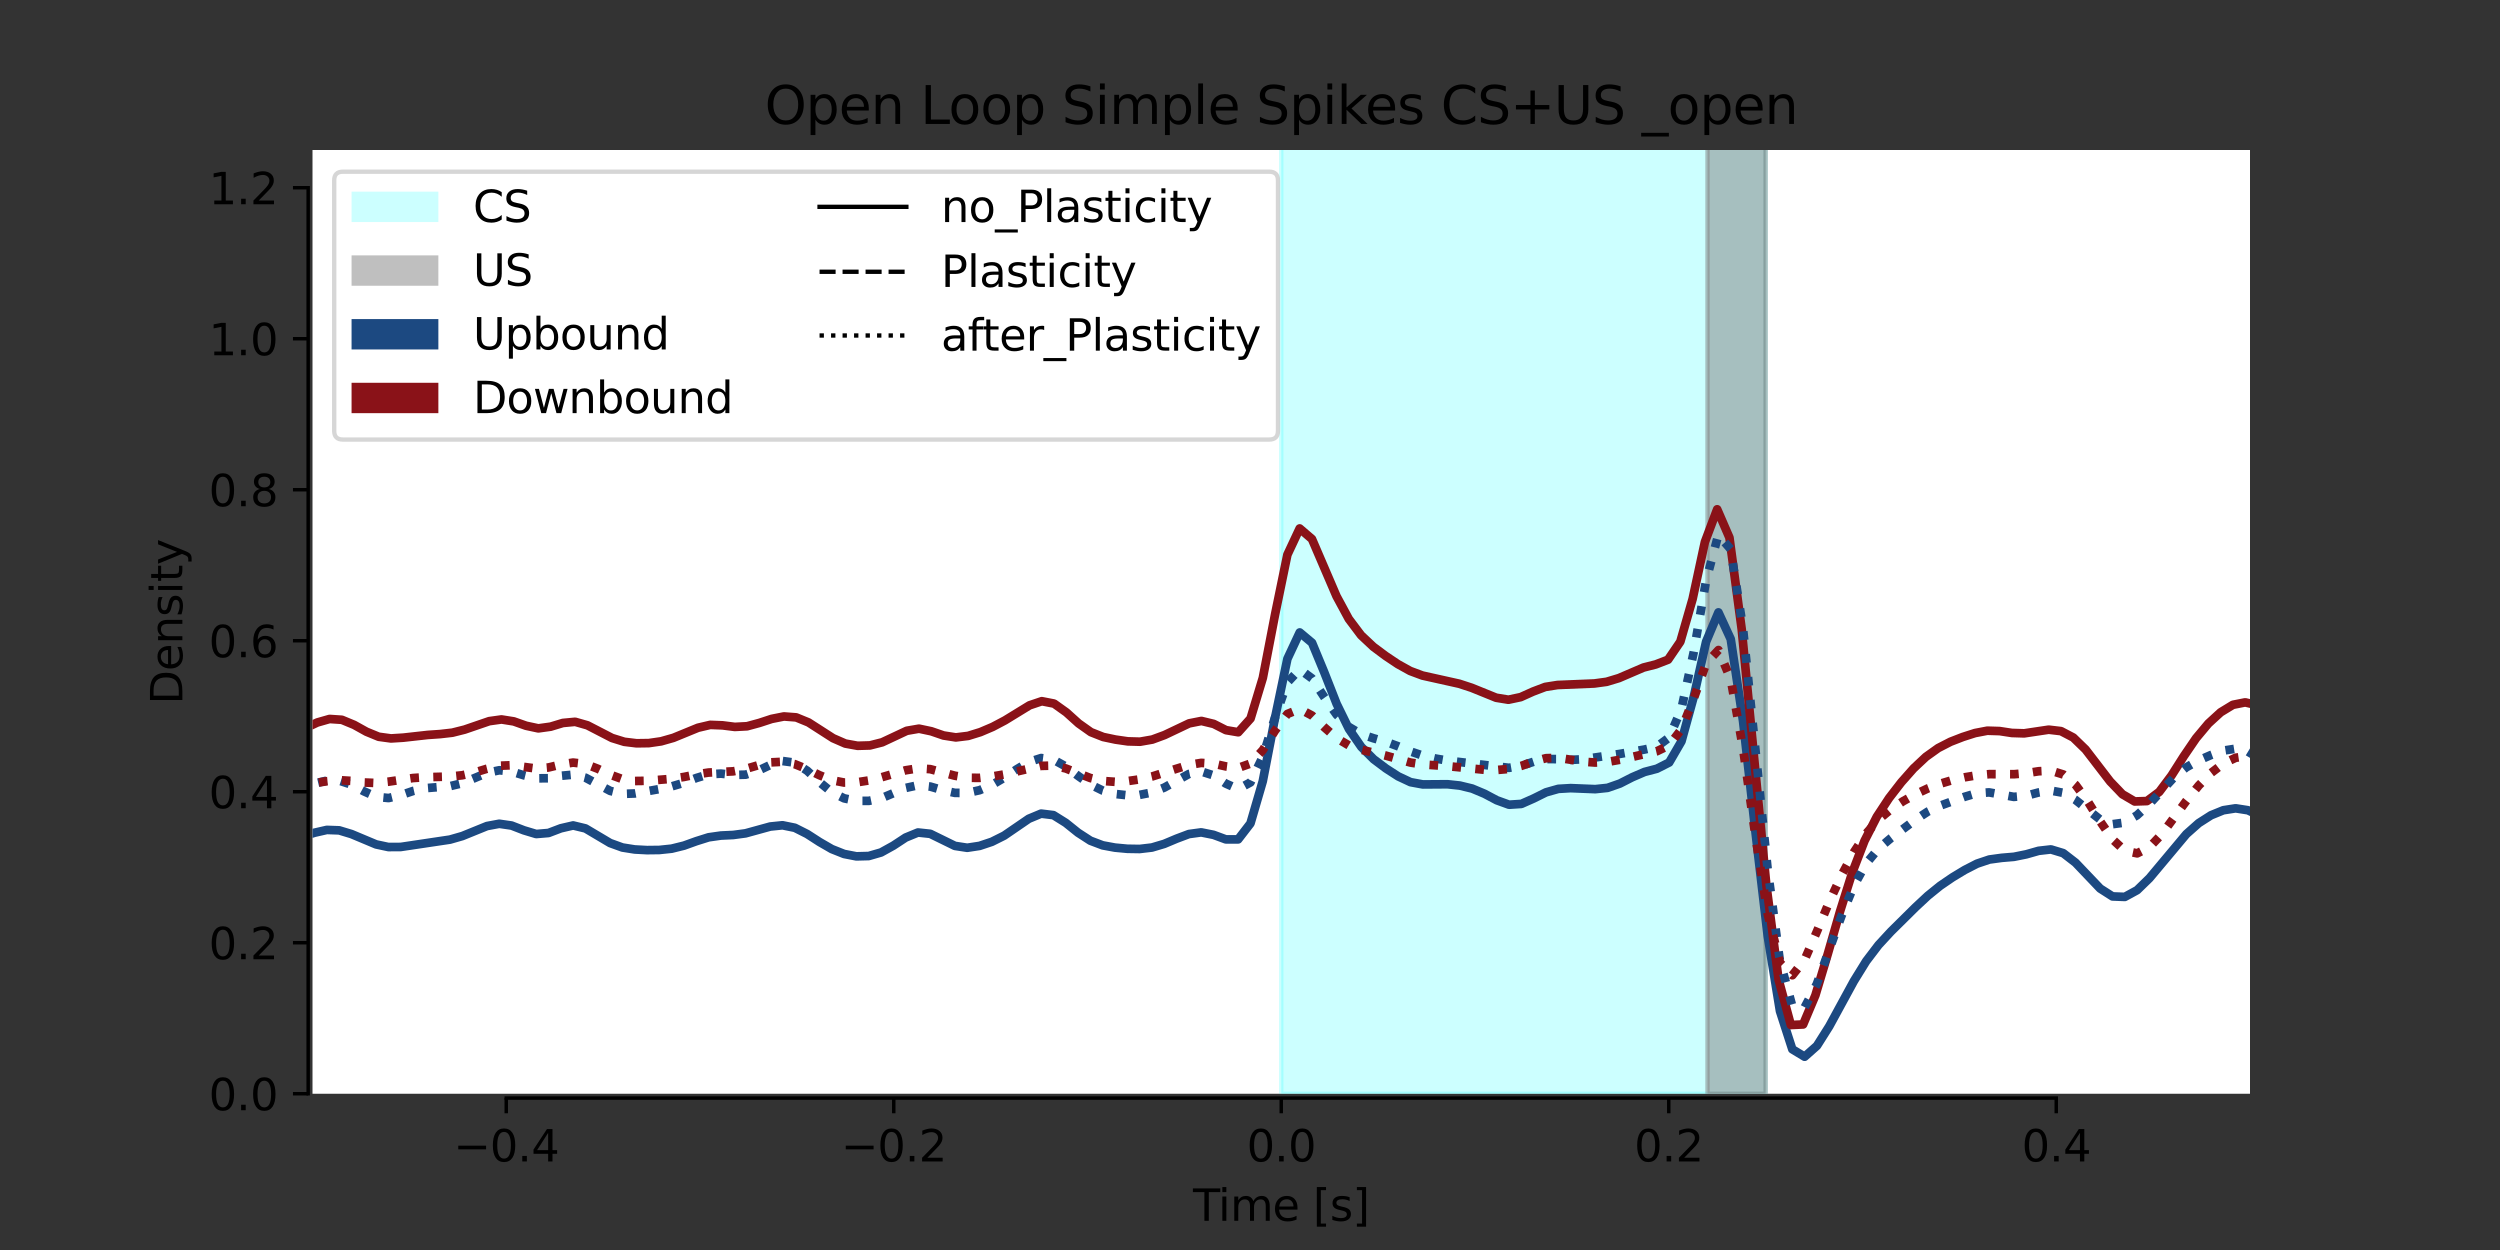 <?xml version="1.0" encoding="utf-8" standalone="no"?>
<!DOCTYPE svg PUBLIC "-//W3C//DTD SVG 1.1//EN"
  "http://www.w3.org/Graphics/SVG/1.1/DTD/svg11.dtd">
<svg xmlns:xlink="http://www.w3.org/1999/xlink" width="576pt" height="288pt" viewBox="0 0 576 288" xmlns="http://www.w3.org/2000/svg" version="1.1">
 <rect x="0" y="0" width="576" height="288" fill="#333333" stroke="none"/>
 <defs>
  <style type="text/css">*{stroke-linejoin: round; stroke-linecap: butt}</style>
 </defs>
 <g id="figure_1">
  <g id="patch_1">
   <path d="M 0 288 
L 576 288 
L 576 0 
L 0 0 
L 0 288 
z
" style="fill: none"/>
  </g>
  <g id="axes_1">
   <g id="patch_2">
    <path d="M 72 252 
L 518.4 252 
L 518.4 34.56 
L 72 34.56 
z
" style="fill: #ffffff"/>
   </g>
   <g id="PolyCollection_1">
    <path d="M 295.2 -95.904 
L 295.2 252 
L 406.8 252 
L 406.8 -95.904 
L 406.8 -95.904 
L 295.2 -95.904 
z
" clip-path="url(#pf6e297b4fc)" style="fill: #00ffff; fill-opacity: 0.2; stroke: #00ffff; stroke-opacity: 0.2"/>
   </g>
   <g id="PolyCollection_2">
    <path d="M 393.408 -95.904 
L 393.408 252 
L 406.8 252 
L 406.8 -95.904 
L 406.8 -95.904 
L 393.408 -95.904 
z
" clip-path="url(#pf6e297b4fc)" style="fill: #808080; fill-opacity: 0.5; stroke: #808080; stroke-opacity: 0.5"/>
   </g>
   <g id="matplotlib.axis_1">
    <g id="xtick_1">
     <g id="line2d_1">
      <defs>
       <path id="md2b0563013" d="M 0 0 
L 0 3.5 
" style="stroke: #000000; stroke-width: 0.8"/>
      </defs>
      <g>
       <use xlink:href="#md2b0563013" x="116.64" y="253" style="stroke: #000000; stroke-width: 0.8"/>
      </g>
     </g>
     <g id="text_1">
      <!-- −0.4 -->
      <g transform="translate(104.499 267.598) scale(0.1 -0.1)">
       <defs>
        <path id="DejaVuSans-2212" d="M 678 2272 
L 4684 2272 
L 4684 1741 
L 678 1741 
L 678 2272 
z
" transform="scale(0.016)"/>
        <path id="DejaVuSans-30" d="M 2034 4250 
Q 1547 4250 1301 3770 
Q 1056 3291 1056 2328 
Q 1056 1369 1301 889 
Q 1547 409 2034 409 
Q 2525 409 2770 889 
Q 3016 1369 3016 2328 
Q 3016 3291 2770 3770 
Q 2525 4250 2034 4250 
z
M 2034 4750 
Q 2819 4750 3233 4129 
Q 3647 3509 3647 2328 
Q 3647 1150 3233 529 
Q 2819 -91 2034 -91 
Q 1250 -91 836 529 
Q 422 1150 422 2328 
Q 422 3509 836 4129 
Q 1250 4750 2034 4750 
z
" transform="scale(0.016)"/>
        <path id="DejaVuSans-2e" d="M 684 794 
L 1344 794 
L 1344 0 
L 684 0 
L 684 794 
z
" transform="scale(0.016)"/>
        <path id="DejaVuSans-34" d="M 2419 4116 
L 825 1625 
L 2419 1625 
L 2419 4116 
z
M 2253 4666 
L 3047 4666 
L 3047 1625 
L 3713 1625 
L 3713 1100 
L 3047 1100 
L 3047 0 
L 2419 0 
L 2419 1100 
L 313 1100 
L 313 1709 
L 2253 4666 
z
" transform="scale(0.016)"/>
       </defs>
       <use xlink:href="#DejaVuSans-2212"/>
       <use xlink:href="#DejaVuSans-30" x="83.789"/>
       <use xlink:href="#DejaVuSans-2e" x="147.412"/>
       <use xlink:href="#DejaVuSans-34" x="179.199"/>
      </g>
     </g>
    </g>
    <g id="xtick_2">
     <g id="line2d_2">
      <g>
       <use xlink:href="#md2b0563013" x="205.92" y="253" style="stroke: #000000; stroke-width: 0.8"/>
      </g>
     </g>
     <g id="text_2">
      <!-- −0.2 -->
      <g transform="translate(193.779 267.598) scale(0.1 -0.1)">
       <defs>
        <path id="DejaVuSans-32" d="M 1228 531 
L 3431 531 
L 3431 0 
L 469 0 
L 469 531 
Q 828 903 1448 1529 
Q 2069 2156 2228 2338 
Q 2531 2678 2651 2914 
Q 2772 3150 2772 3378 
Q 2772 3750 2511 3984 
Q 2250 4219 1831 4219 
Q 1534 4219 1204 4116 
Q 875 4013 500 3803 
L 500 4441 
Q 881 4594 1212 4672 
Q 1544 4750 1819 4750 
Q 2544 4750 2975 4387 
Q 3406 4025 3406 3419 
Q 3406 3131 3298 2873 
Q 3191 2616 2906 2266 
Q 2828 2175 2409 1742 
Q 1991 1309 1228 531 
z
" transform="scale(0.016)"/>
       </defs>
       <use xlink:href="#DejaVuSans-2212"/>
       <use xlink:href="#DejaVuSans-30" x="83.789"/>
       <use xlink:href="#DejaVuSans-2e" x="147.412"/>
       <use xlink:href="#DejaVuSans-32" x="179.199"/>
      </g>
     </g>
    </g>
    <g id="xtick_3">
     <g id="line2d_3">
      <g>
       <use xlink:href="#md2b0563013" x="295.2" y="253" style="stroke: #000000; stroke-width: 0.8"/>
      </g>
     </g>
     <g id="text_3">
      <!-- 0.0 -->
      <g transform="translate(287.248 267.598) scale(0.1 -0.1)">
       <use xlink:href="#DejaVuSans-30"/>
       <use xlink:href="#DejaVuSans-2e" x="63.623"/>
       <use xlink:href="#DejaVuSans-30" x="95.41"/>
      </g>
     </g>
    </g>
    <g id="xtick_4">
     <g id="line2d_4">
      <g>
       <use xlink:href="#md2b0563013" x="384.48" y="253" style="stroke: #000000; stroke-width: 0.8"/>
      </g>
     </g>
     <g id="text_4">
      <!-- 0.2 -->
      <g transform="translate(376.528 267.598) scale(0.1 -0.1)">
       <use xlink:href="#DejaVuSans-30"/>
       <use xlink:href="#DejaVuSans-2e" x="63.623"/>
       <use xlink:href="#DejaVuSans-32" x="95.41"/>
      </g>
     </g>
    </g>
    <g id="xtick_5">
     <g id="line2d_5">
      <g>
       <use xlink:href="#md2b0563013" x="473.76" y="253" style="stroke: #000000; stroke-width: 0.8"/>
      </g>
     </g>
     <g id="text_5">
      <!-- 0.4 -->
      <g transform="translate(465.808 267.598) scale(0.1 -0.1)">
       <use xlink:href="#DejaVuSans-30"/>
       <use xlink:href="#DejaVuSans-2e" x="63.623"/>
       <use xlink:href="#DejaVuSans-34" x="95.41"/>
      </g>
     </g>
    </g>
    <g id="text_6">
     <!-- Time [s] -->
     <g transform="translate(274.871 281.277) scale(0.1 -0.1)">
      <defs>
       <path id="DejaVuSans-54" d="M -19 4666 
L 3928 4666 
L 3928 4134 
L 2272 4134 
L 2272 0 
L 1638 0 
L 1638 4134 
L -19 4134 
L -19 4666 
z
" transform="scale(0.016)"/>
       <path id="DejaVuSans-69" d="M 603 3500 
L 1178 3500 
L 1178 0 
L 603 0 
L 603 3500 
z
M 603 4863 
L 1178 4863 
L 1178 4134 
L 603 4134 
L 603 4863 
z
" transform="scale(0.016)"/>
       <path id="DejaVuSans-6d" d="M 3328 2828 
Q 3544 3216 3844 3400 
Q 4144 3584 4550 3584 
Q 5097 3584 5394 3201 
Q 5691 2819 5691 2113 
L 5691 0 
L 5113 0 
L 5113 2094 
Q 5113 2597 4934 2840 
Q 4756 3084 4391 3084 
Q 3944 3084 3684 2787 
Q 3425 2491 3425 1978 
L 3425 0 
L 2847 0 
L 2847 2094 
Q 2847 2600 2669 2842 
Q 2491 3084 2119 3084 
Q 1678 3084 1418 2786 
Q 1159 2488 1159 1978 
L 1159 0 
L 581 0 
L 581 3500 
L 1159 3500 
L 1159 2956 
Q 1356 3278 1631 3431 
Q 1906 3584 2284 3584 
Q 2666 3584 2933 3390 
Q 3200 3197 3328 2828 
z
" transform="scale(0.016)"/>
       <path id="DejaVuSans-65" d="M 3597 1894 
L 3597 1613 
L 953 1613 
Q 991 1019 1311 708 
Q 1631 397 2203 397 
Q 2534 397 2845 478 
Q 3156 559 3463 722 
L 3463 178 
Q 3153 47 2828 -22 
Q 2503 -91 2169 -91 
Q 1331 -91 842 396 
Q 353 884 353 1716 
Q 353 2575 817 3079 
Q 1281 3584 2069 3584 
Q 2775 3584 3186 3129 
Q 3597 2675 3597 1894 
z
M 3022 2063 
Q 3016 2534 2758 2815 
Q 2500 3097 2075 3097 
Q 1594 3097 1305 2825 
Q 1016 2553 972 2059 
L 3022 2063 
z
" transform="scale(0.016)"/>
       <path id="DejaVuSans-20" transform="scale(0.016)"/>
       <path id="DejaVuSans-5b" d="M 550 4863 
L 1875 4863 
L 1875 4416 
L 1125 4416 
L 1125 -397 
L 1875 -397 
L 1875 -844 
L 550 -844 
L 550 4863 
z
" transform="scale(0.016)"/>
       <path id="DejaVuSans-73" d="M 2834 3397 
L 2834 2853 
Q 2591 2978 2328 3040 
Q 2066 3103 1784 3103 
Q 1356 3103 1142 2972 
Q 928 2841 928 2578 
Q 928 2378 1081 2264 
Q 1234 2150 1697 2047 
L 1894 2003 
Q 2506 1872 2764 1633 
Q 3022 1394 3022 966 
Q 3022 478 2636 193 
Q 2250 -91 1575 -91 
Q 1294 -91 989 -36 
Q 684 19 347 128 
L 347 722 
Q 666 556 975 473 
Q 1284 391 1588 391 
Q 1994 391 2212 530 
Q 2431 669 2431 922 
Q 2431 1156 2273 1281 
Q 2116 1406 1581 1522 
L 1381 1569 
Q 847 1681 609 1914 
Q 372 2147 372 2553 
Q 372 3047 722 3315 
Q 1072 3584 1716 3584 
Q 2034 3584 2315 3537 
Q 2597 3491 2834 3397 
z
" transform="scale(0.016)"/>
       <path id="DejaVuSans-5d" d="M 1947 4863 
L 1947 -844 
L 622 -844 
L 622 -397 
L 1369 -397 
L 1369 4416 
L 622 4416 
L 622 4863 
L 1947 4863 
z
" transform="scale(0.016)"/>
      </defs>
      <use xlink:href="#DejaVuSans-54"/>
      <use xlink:href="#DejaVuSans-69" x="57.959"/>
      <use xlink:href="#DejaVuSans-6d" x="85.742"/>
      <use xlink:href="#DejaVuSans-65" x="183.154"/>
      <use xlink:href="#DejaVuSans-20" x="244.678"/>
      <use xlink:href="#DejaVuSans-5b" x="276.465"/>
      <use xlink:href="#DejaVuSans-73" x="315.479"/>
      <use xlink:href="#DejaVuSans-5d" x="367.578"/>
     </g>
    </g>
   </g>
   <g id="matplotlib.axis_2">
    <g id="ytick_1">
     <g id="line2d_6">
      <defs>
       <path id="mbdae7d263f" d="M 0 0 
L -3.5 0 
" style="stroke: #000000; stroke-width: 0.8"/>
      </defs>
      <g>
       <use xlink:href="#mbdae7d263f" x="71" y="252" style="stroke: #000000; stroke-width: 0.8"/>
      </g>
     </g>
     <g id="text_7">
      <!-- 0.0 -->
      <g transform="translate(48.097 255.799) scale(0.1 -0.1)">
       <use xlink:href="#DejaVuSans-30"/>
       <use xlink:href="#DejaVuSans-2e" x="63.623"/>
       <use xlink:href="#DejaVuSans-30" x="95.41"/>
      </g>
     </g>
    </g>
    <g id="ytick_2">
     <g id="line2d_7">
      <g>
       <use xlink:href="#mbdae7d263f" x="71" y="217.21" style="stroke: #000000; stroke-width: 0.8"/>
      </g>
     </g>
     <g id="text_8">
      <!-- 0.2 -->
      <g transform="translate(48.097 221.009) scale(0.1 -0.1)">
       <use xlink:href="#DejaVuSans-30"/>
       <use xlink:href="#DejaVuSans-2e" x="63.623"/>
       <use xlink:href="#DejaVuSans-32" x="95.41"/>
      </g>
     </g>
    </g>
    <g id="ytick_3">
     <g id="line2d_8">
      <g>
       <use xlink:href="#mbdae7d263f" x="71" y="182.419" style="stroke: #000000; stroke-width: 0.8"/>
      </g>
     </g>
     <g id="text_9">
      <!-- 0.4 -->
      <g transform="translate(48.097 186.218) scale(0.1 -0.1)">
       <use xlink:href="#DejaVuSans-30"/>
       <use xlink:href="#DejaVuSans-2e" x="63.623"/>
       <use xlink:href="#DejaVuSans-34" x="95.41"/>
      </g>
     </g>
    </g>
    <g id="ytick_4">
     <g id="line2d_9">
      <g>
       <use xlink:href="#mbdae7d263f" x="71" y="147.629" style="stroke: #000000; stroke-width: 0.8"/>
      </g>
     </g>
     <g id="text_10">
      <!-- 0.6 -->
      <g transform="translate(48.097 151.428) scale(0.1 -0.1)">
       <defs>
        <path id="DejaVuSans-36" d="M 2113 2584 
Q 1688 2584 1439 2293 
Q 1191 2003 1191 1497 
Q 1191 994 1439 701 
Q 1688 409 2113 409 
Q 2538 409 2786 701 
Q 3034 994 3034 1497 
Q 3034 2003 2786 2293 
Q 2538 2584 2113 2584 
z
M 3366 4563 
L 3366 3988 
Q 3128 4100 2886 4159 
Q 2644 4219 2406 4219 
Q 1781 4219 1451 3797 
Q 1122 3375 1075 2522 
Q 1259 2794 1537 2939 
Q 1816 3084 2150 3084 
Q 2853 3084 3261 2657 
Q 3669 2231 3669 1497 
Q 3669 778 3244 343 
Q 2819 -91 2113 -91 
Q 1303 -91 875 529 
Q 447 1150 447 2328 
Q 447 3434 972 4092 
Q 1497 4750 2381 4750 
Q 2619 4750 2861 4703 
Q 3103 4656 3366 4563 
z
" transform="scale(0.016)"/>
       </defs>
       <use xlink:href="#DejaVuSans-30"/>
       <use xlink:href="#DejaVuSans-2e" x="63.623"/>
       <use xlink:href="#DejaVuSans-36" x="95.41"/>
      </g>
     </g>
    </g>
    <g id="ytick_5">
     <g id="line2d_10">
      <g>
       <use xlink:href="#mbdae7d263f" x="71" y="112.838" style="stroke: #000000; stroke-width: 0.8"/>
      </g>
     </g>
     <g id="text_11">
      <!-- 0.8 -->
      <g transform="translate(48.097 116.638) scale(0.1 -0.1)">
       <defs>
        <path id="DejaVuSans-38" d="M 2034 2216 
Q 1584 2216 1326 1975 
Q 1069 1734 1069 1313 
Q 1069 891 1326 650 
Q 1584 409 2034 409 
Q 2484 409 2743 651 
Q 3003 894 3003 1313 
Q 3003 1734 2745 1975 
Q 2488 2216 2034 2216 
z
M 1403 2484 
Q 997 2584 770 2862 
Q 544 3141 544 3541 
Q 544 4100 942 4425 
Q 1341 4750 2034 4750 
Q 2731 4750 3128 4425 
Q 3525 4100 3525 3541 
Q 3525 3141 3298 2862 
Q 3072 2584 2669 2484 
Q 3125 2378 3379 2068 
Q 3634 1759 3634 1313 
Q 3634 634 3220 271 
Q 2806 -91 2034 -91 
Q 1263 -91 848 271 
Q 434 634 434 1313 
Q 434 1759 690 2068 
Q 947 2378 1403 2484 
z
M 1172 3481 
Q 1172 3119 1398 2916 
Q 1625 2713 2034 2713 
Q 2441 2713 2670 2916 
Q 2900 3119 2900 3481 
Q 2900 3844 2670 4047 
Q 2441 4250 2034 4250 
Q 1625 4250 1398 4047 
Q 1172 3844 1172 3481 
z
" transform="scale(0.016)"/>
       </defs>
       <use xlink:href="#DejaVuSans-30"/>
       <use xlink:href="#DejaVuSans-2e" x="63.623"/>
       <use xlink:href="#DejaVuSans-38" x="95.41"/>
      </g>
     </g>
    </g>
    <g id="ytick_6">
     <g id="line2d_11">
      <g>
       <use xlink:href="#mbdae7d263f" x="71" y="78.048" style="stroke: #000000; stroke-width: 0.8"/>
      </g>
     </g>
     <g id="text_12">
      <!-- 1.0 -->
      <g transform="translate(48.097 81.847) scale(0.1 -0.1)">
       <defs>
        <path id="DejaVuSans-31" d="M 794 531 
L 1825 531 
L 1825 4091 
L 703 3866 
L 703 4441 
L 1819 4666 
L 2450 4666 
L 2450 531 
L 3481 531 
L 3481 0 
L 794 0 
L 794 531 
z
" transform="scale(0.016)"/>
       </defs>
       <use xlink:href="#DejaVuSans-31"/>
       <use xlink:href="#DejaVuSans-2e" x="63.623"/>
       <use xlink:href="#DejaVuSans-30" x="95.41"/>
      </g>
     </g>
    </g>
    <g id="ytick_7">
     <g id="line2d_12">
      <g>
       <use xlink:href="#mbdae7d263f" x="71" y="43.258" style="stroke: #000000; stroke-width: 0.8"/>
      </g>
     </g>
     <g id="text_13">
      <!-- 1.2 -->
      <g transform="translate(48.097 47.057) scale(0.1 -0.1)">
       <use xlink:href="#DejaVuSans-31"/>
       <use xlink:href="#DejaVuSans-2e" x="63.623"/>
       <use xlink:href="#DejaVuSans-32" x="95.41"/>
      </g>
     </g>
    </g>
    <g id="text_14">
     <!-- Density -->
     <g transform="translate(42.017 162.289) rotate(-90) scale(0.1 -0.1)">
      <defs>
       <path id="DejaVuSans-44" d="M 1259 4147 
L 1259 519 
L 2022 519 
Q 2988 519 3436 956 
Q 3884 1394 3884 2338 
Q 3884 3275 3436 3711 
Q 2988 4147 2022 4147 
L 1259 4147 
z
M 628 4666 
L 1925 4666 
Q 3281 4666 3915 4102 
Q 4550 3538 4550 2338 
Q 4550 1131 3912 565 
Q 3275 0 1925 0 
L 628 0 
L 628 4666 
z
" transform="scale(0.016)"/>
       <path id="DejaVuSans-6e" d="M 3513 2113 
L 3513 0 
L 2938 0 
L 2938 2094 
Q 2938 2591 2744 2837 
Q 2550 3084 2163 3084 
Q 1697 3084 1428 2787 
Q 1159 2491 1159 1978 
L 1159 0 
L 581 0 
L 581 3500 
L 1159 3500 
L 1159 2956 
Q 1366 3272 1645 3428 
Q 1925 3584 2291 3584 
Q 2894 3584 3203 3211 
Q 3513 2838 3513 2113 
z
" transform="scale(0.016)"/>
       <path id="DejaVuSans-74" d="M 1172 4494 
L 1172 3500 
L 2356 3500 
L 2356 3053 
L 1172 3053 
L 1172 1153 
Q 1172 725 1289 603 
Q 1406 481 1766 481 
L 2356 481 
L 2356 0 
L 1766 0 
Q 1100 0 847 248 
Q 594 497 594 1153 
L 594 3053 
L 172 3053 
L 172 3500 
L 594 3500 
L 594 4494 
L 1172 4494 
z
" transform="scale(0.016)"/>
       <path id="DejaVuSans-79" d="M 2059 -325 
Q 1816 -950 1584 -1140 
Q 1353 -1331 966 -1331 
L 506 -1331 
L 506 -850 
L 844 -850 
Q 1081 -850 1212 -737 
Q 1344 -625 1503 -206 
L 1606 56 
L 191 3500 
L 800 3500 
L 1894 763 
L 2988 3500 
L 3597 3500 
L 2059 -325 
z
" transform="scale(0.016)"/>
      </defs>
      <use xlink:href="#DejaVuSans-44"/>
      <use xlink:href="#DejaVuSans-65" x="77.002"/>
      <use xlink:href="#DejaVuSans-6e" x="138.525"/>
      <use xlink:href="#DejaVuSans-73" x="201.904"/>
      <use xlink:href="#DejaVuSans-69" x="254.004"/>
      <use xlink:href="#DejaVuSans-74" x="281.787"/>
      <use xlink:href="#DejaVuSans-79" x="320.996"/>
     </g>
    </g>
   </g>
   <g id="line2d_13">
    <path d="M 12.887 251.925 
L 15.724 251.556 
L 18.562 250.082 
L 21.399 245.865 
L 24.236 237.204 
L 27.074 224.401 
L 29.911 210.732 
L 32.748 200.169 
L 35.586 194.328 
L 38.423 192.218 
L 41.26 192.141 
L 44.098 193.079 
L 46.935 194.636 
L 49.772 196.338 
L 52.61 197.406 
L 55.447 197.233 
L 58.284 196.002 
L 61.121 194.61 
L 63.959 193.782 
L 66.796 193.366 
L 69.633 192.758 
L 72.471 191.859 
L 75.308 191.212 
L 78.145 191.314 
L 80.983 192.172 
L 86.657 194.551 
L 89.495 195.159 
L 92.332 195.141 
L 103.681 193.443 
L 106.519 192.629 
L 112.193 190.325 
L 115.03 189.796 
L 117.868 190.209 
L 120.705 191.304 
L 123.542 192.158 
L 126.38 191.919 
L 129.217 190.841 
L 132.054 190.186 
L 134.892 190.87 
L 140.566 194.237 
L 143.404 195.266 
L 146.241 195.717 
L 149.078 195.868 
L 151.916 195.833 
L 154.753 195.534 
L 157.59 194.832 
L 160.428 193.811 
L 163.265 192.917 
L 166.102 192.513 
L 168.939 192.38 
L 171.777 192.001 
L 177.451 190.438 
L 180.289 190.146 
L 183.126 190.721 
L 185.963 192.151 
L 188.801 193.982 
L 191.638 195.623 
L 194.475 196.752 
L 197.313 197.305 
L 200.15 197.23 
L 202.987 196.41 
L 205.825 194.838 
L 208.662 192.974 
L 211.499 191.81 
L 214.337 192.112 
L 220.011 194.891 
L 222.848 195.327 
L 225.686 194.895 
L 228.523 193.948 
L 231.36 192.531 
L 237.035 188.644 
L 239.872 187.46 
L 242.71 187.808 
L 245.547 189.581 
L 248.384 191.856 
L 251.222 193.694 
L 254.059 194.769 
L 256.896 195.292 
L 259.734 195.557 
L 262.571 195.605 
L 265.408 195.27 
L 268.246 194.426 
L 271.083 193.234 
L 273.92 192.166 
L 276.757 191.781 
L 279.595 192.347 
L 282.432 193.395 
L 285.269 193.391 
L 288.107 189.713 
L 290.944 179.984 
L 293.781 165.332 
L 296.619 151.785 
L 299.456 145.721 
L 302.293 148.098 
L 305.131 154.957 
L 307.968 162.183 
L 310.805 167.966 
L 313.643 172.089 
L 316.48 174.915 
L 319.317 177.048 
L 322.154 178.879 
L 324.992 180.21 
L 327.829 180.733 
L 333.504 180.691 
L 336.341 180.996 
L 339.178 181.682 
L 342.016 182.873 
L 344.853 184.378 
L 347.69 185.407 
L 350.528 185.221 
L 353.365 183.964 
L 356.202 182.556 
L 359.04 181.754 
L 361.877 181.588 
L 367.552 181.819 
L 370.389 181.522 
L 373.226 180.528 
L 376.063 179.08 
L 378.901 177.857 
L 381.738 177.116 
L 384.575 175.679 
L 387.413 170.791 
L 390.25 160.5 
L 393.087 147.849 
L 395.925 141.095 
L 398.762 147.25 
L 401.599 166.15 
L 404.437 191.498 
L 407.274 215.615 
L 410.111 232.972 
L 412.949 241.749 
L 415.786 243.467 
L 418.623 240.952 
L 421.461 236.456 
L 427.135 226.041 
L 429.972 221.453 
L 432.81 217.729 
L 435.647 214.656 
L 441.322 209.04 
L 444.159 206.395 
L 446.996 204.098 
L 449.834 202.159 
L 452.671 200.444 
L 455.508 198.989 
L 458.346 198.036 
L 461.183 197.648 
L 464.02 197.41 
L 466.858 196.836 
L 469.695 196.032 
L 472.532 195.708 
L 475.37 196.567 
L 478.207 198.762 
L 483.881 204.72 
L 486.719 206.535 
L 489.556 206.646 
L 492.393 205.096 
L 495.231 202.335 
L 503.743 192.172 
L 506.58 189.653 
L 509.417 187.838 
L 512.255 186.681 
L 515.092 186.239 
L 517.929 186.682 
L 520.767 188.023 
L 529.279 193.705 
L 532.116 194.855 
L 534.953 195.087 
L 537.79 194.445 
L 540.628 193.665 
L 543.465 193.683 
L 546.302 194.751 
L 551.977 198.033 
L 554.814 200.538 
L 557.652 205.651 
L 560.489 214.766 
L 563.326 226.825 
L 566.164 238.353 
L 569.001 246.281 
L 571.838 250.193 
L 574.676 251.577 
L 577 251.864 
L 577 251.864 
" clip-path="url(#pf6e297b4fc)" style="fill: none; stroke: #1c4981; stroke-width: 2; stroke-linecap: square"/>
   </g>
   <g id="line2d_14">
    <path d="M 13.693 251.883 
L 16.522 251.251 
L 19.351 248.616 
L 22.181 241.061 
L 25.01 226.154 
L 27.839 205.849 
L 30.668 186.652 
L 33.497 173.995 
L 36.327 168.302 
L 39.156 166.91 
L 41.985 167.365 
L 44.814 168.547 
L 50.473 171.662 
L 53.302 172.527 
L 56.131 172.232 
L 58.96 171.203 
L 61.79 170.346 
L 64.619 169.859 
L 67.448 169.127 
L 73.107 166.462 
L 75.936 165.652 
L 78.765 165.841 
L 81.594 167.012 
L 84.423 168.584 
L 87.253 169.75 
L 90.082 170.135 
L 92.911 169.959 
L 98.569 169.328 
L 101.399 169.133 
L 104.228 168.81 
L 107.057 168.098 
L 112.716 166.156 
L 115.545 165.763 
L 118.374 166.21 
L 121.203 167.21 
L 124.032 167.818 
L 126.862 167.426 
L 129.691 166.571 
L 132.52 166.306 
L 135.349 167.113 
L 141.008 170.034 
L 143.837 170.911 
L 146.666 171.255 
L 149.495 171.212 
L 152.325 170.802 
L 155.154 169.997 
L 160.812 167.676 
L 163.641 167.012 
L 166.471 167.121 
L 169.3 167.479 
L 172.129 167.332 
L 174.958 166.562 
L 177.788 165.635 
L 180.617 165.072 
L 183.446 165.287 
L 186.275 166.446 
L 191.934 170.08 
L 194.763 171.316 
L 197.592 171.83 
L 200.421 171.748 
L 203.25 171.031 
L 208.909 168.377 
L 211.738 167.888 
L 214.567 168.485 
L 217.397 169.458 
L 220.226 169.899 
L 223.055 169.553 
L 225.884 168.679 
L 228.713 167.474 
L 231.543 165.978 
L 237.201 162.51 
L 240.03 161.556 
L 242.859 162.11 
L 245.689 164.131 
L 248.518 166.678 
L 251.347 168.684 
L 254.176 169.803 
L 257.006 170.4 
L 259.835 170.809 
L 262.664 170.888 
L 265.493 170.394 
L 268.322 169.351 
L 273.981 166.665 
L 276.81 166.108 
L 279.639 166.792 
L 282.469 168.224 
L 285.298 168.709 
L 288.127 165.548 
L 290.956 156.184 
L 293.785 141.525 
L 296.615 127.799 
L 299.444 121.762 
L 302.273 124.189 
L 307.931 137.365 
L 310.761 142.6 
L 313.59 146.362 
L 316.419 149.019 
L 319.248 151.128 
L 322.078 153.021 
L 324.907 154.59 
L 327.736 155.647 
L 336.224 157.536 
L 339.053 158.463 
L 344.711 160.756 
L 347.541 161.217 
L 350.37 160.617 
L 353.199 159.342 
L 356.028 158.27 
L 358.857 157.826 
L 367.345 157.473 
L 370.174 157.087 
L 373.003 156.233 
L 378.662 153.802 
L 381.491 153.082 
L 384.32 151.992 
L 387.15 147.84 
L 389.979 138 
L 392.808 124.869 
L 395.637 117.345 
L 398.466 123.872 
L 401.296 145.027 
L 406.954 203.803 
L 409.783 225.707 
L 412.612 236.161 
L 415.442 236.033 
L 418.271 229.307 
L 421.1 219.871 
L 423.929 210.045 
L 426.759 201.063 
L 429.588 193.723 
L 432.417 188.18 
L 435.246 183.879 
L 438.075 180.224 
L 440.905 177.027 
L 443.734 174.376 
L 446.563 172.356 
L 449.392 170.903 
L 452.222 169.802 
L 455.051 168.896 
L 457.88 168.355 
L 460.709 168.441 
L 463.538 168.874 
L 466.368 168.964 
L 472.026 168.119 
L 474.855 168.451 
L 477.684 169.931 
L 480.514 172.678 
L 486.172 180.041 
L 489.001 182.995 
L 491.831 184.655 
L 494.66 184.566 
L 497.489 182.453 
L 500.318 178.682 
L 503.147 174.234 
L 505.977 170.085 
L 508.806 166.705 
L 511.635 164.116 
L 514.464 162.39 
L 517.293 161.827 
L 520.123 162.493 
L 522.952 164.008 
L 525.781 165.844 
L 528.61 167.502 
L 531.44 168.559 
L 534.269 168.754 
L 537.098 168.162 
L 539.927 167.321 
L 542.756 166.94 
L 545.586 167.32 
L 548.415 168.162 
L 551.244 169.156 
L 554.073 171.117 
L 556.903 176.68 
L 559.732 188.934 
L 562.561 207.639 
L 565.39 227.332 
L 568.219 241.645 
L 571.049 248.822 
L 573.878 251.302 
L 576.707 251.892 
L 576.707 251.892 
" clip-path="url(#pf6e297b4fc)" style="fill: none; stroke: #8a1218; stroke-width: 2; stroke-linecap: square"/>
   </g>
   <g id="line2d_15">
    <path d="M 12.945 251.915 
L 15.782 251.491 
L 18.619 249.761 
L 21.455 244.713 
L 24.292 234.172 
L 27.129 218.412 
L 29.965 201.556 
L 32.802 188.688 
L 35.639 181.758 
L 38.475 179.336 
L 41.312 179.297 
L 44.149 180.367 
L 46.985 181.866 
L 49.822 183.23 
L 52.659 183.912 
L 55.495 183.615 
L 58.332 182.68 
L 61.169 181.876 
L 64.005 181.604 
L 66.842 181.546 
L 69.679 181.192 
L 75.352 179.842 
L 78.189 179.859 
L 81.025 180.798 
L 83.862 182.326 
L 86.699 183.596 
L 89.535 183.87 
L 92.372 183.188 
L 95.209 182.23 
L 98.046 181.59 
L 103.719 181.127 
L 106.556 180.443 
L 112.229 178.055 
L 115.066 177.466 
L 117.902 177.77 
L 120.739 178.639 
L 123.576 179.331 
L 126.412 179.304 
L 129.249 178.746 
L 132.086 178.478 
L 134.922 179.194 
L 140.596 182.225 
L 143.432 182.916 
L 146.269 182.811 
L 151.942 181.793 
L 154.779 181.183 
L 157.616 180.337 
L 160.452 179.248 
L 163.289 178.388 
L 166.126 178.244 
L 168.962 178.551 
L 171.799 178.481 
L 174.636 177.586 
L 177.472 176.24 
L 180.309 175.34 
L 183.146 175.728 
L 185.982 177.585 
L 188.819 180.209 
L 191.656 182.532 
L 194.492 183.94 
L 197.329 184.518 
L 200.166 184.522 
L 203.002 183.946 
L 208.676 181.541 
L 211.513 180.918 
L 214.349 181.231 
L 217.186 182.057 
L 220.023 182.68 
L 222.859 182.69 
L 225.696 182.063 
L 228.533 180.863 
L 231.369 179.184 
L 234.206 177.27 
L 237.043 175.565 
L 239.879 174.658 
L 242.716 175.022 
L 245.553 176.599 
L 248.389 178.761 
L 251.226 180.755 
L 254.063 182.148 
L 256.899 182.924 
L 259.736 183.232 
L 262.573 183.14 
L 265.409 182.586 
L 268.246 181.466 
L 273.919 178.323 
L 276.756 177.745 
L 279.593 178.654 
L 282.429 180.538 
L 285.266 181.803 
L 288.103 180.265 
L 290.939 174.375 
L 293.776 165.28 
L 296.613 157.234 
L 299.449 154.212 
L 302.286 156.307 
L 305.123 160.633 
L 307.959 164.658 
L 310.796 167.491 
L 313.633 169.169 
L 316.469 170.106 
L 319.306 170.904 
L 322.143 171.957 
L 324.98 173.135 
L 327.816 174.094 
L 330.653 174.751 
L 333.49 175.237 
L 347.673 176.911 
L 350.51 176.432 
L 353.346 175.505 
L 356.183 174.889 
L 359.02 174.899 
L 361.856 175.078 
L 364.693 174.935 
L 373.203 173.702 
L 378.876 172.692 
L 381.713 172.057 
L 384.55 169.935 
L 387.386 163.398 
L 390.223 150.303 
L 393.06 133.882 
L 395.896 123.237 
L 398.733 126.515 
L 401.57 144.595 
L 407.243 200.043 
L 410.08 221.352 
L 412.916 231.707 
L 415.753 232.174 
L 418.59 226.737 
L 424.263 211.067 
L 427.1 204.153 
L 429.936 198.993 
L 432.773 195.564 
L 435.61 193.152 
L 441.283 188.884 
L 444.12 187.021 
L 446.957 185.65 
L 452.63 183.589 
L 455.467 182.747 
L 458.303 182.571 
L 463.977 183.599 
L 466.813 183.355 
L 469.65 182.595 
L 472.487 182.148 
L 475.323 182.66 
L 478.16 184.274 
L 483.833 188.796 
L 486.67 189.903 
L 489.507 189.52 
L 492.343 187.86 
L 495.18 185.279 
L 500.853 179.137 
L 503.69 176.812 
L 506.527 175.215 
L 509.363 173.977 
L 512.2 172.951 
L 515.037 172.504 
L 517.873 173.131 
L 520.71 174.844 
L 526.383 179.327 
L 529.22 181.098 
L 532.057 182.209 
L 534.893 182.541 
L 537.73 182.22 
L 540.567 181.761 
L 543.403 181.801 
L 546.24 182.579 
L 549.077 183.843 
L 551.913 185.506 
L 554.75 188.487 
L 557.587 194.767 
L 560.424 205.892 
L 566.097 234.894 
L 568.934 244.79 
L 571.77 249.715 
L 574.607 251.465 
L 577 251.839 
L 577 251.839 
" clip-path="url(#pf6e297b4fc)" style="fill: none; stroke-dasharray: 2,3.3; stroke-dashoffset: 0; stroke: #1c4981; stroke-width: 2"/>
   </g>
   <g id="line2d_16">
    <path d="M 12.861 251.907 
L 15.699 251.452 
L 18.536 249.634 
L 21.374 244.423 
L 24.211 233.706 
L 27.049 217.875 
L 29.886 201.063 
L 32.724 188.215 
L 35.562 181.195 
L 38.399 178.638 
L 41.237 178.433 
L 44.074 179.187 
L 46.912 180.175 
L 49.749 181.003 
L 52.587 181.418 
L 55.425 181.264 
L 61.1 180.146 
L 63.937 180.102 
L 66.775 180.418 
L 69.612 180.619 
L 72.45 180.427 
L 75.288 180 
L 78.125 179.75 
L 80.963 179.921 
L 83.8 180.287 
L 86.638 180.4 
L 89.476 180.103 
L 95.151 179.259 
L 97.988 179.07 
L 103.663 178.918 
L 106.501 178.625 
L 109.339 177.989 
L 112.176 177.123 
L 115.014 176.43 
L 117.851 176.313 
L 123.526 177.07 
L 126.364 176.832 
L 129.202 176.149 
L 132.039 175.699 
L 134.877 176.029 
L 137.714 177.118 
L 140.552 178.472 
L 143.39 179.51 
L 146.227 179.942 
L 149.065 179.9 
L 154.74 179.44 
L 157.577 179.01 
L 160.415 178.428 
L 163.253 177.997 
L 168.928 177.716 
L 171.765 177.172 
L 174.603 176.334 
L 177.44 175.657 
L 180.278 175.518 
L 183.116 176.064 
L 185.953 177.21 
L 188.791 178.603 
L 191.628 179.743 
L 194.466 180.297 
L 197.304 180.264 
L 200.141 179.821 
L 202.979 179.126 
L 208.654 177.474 
L 211.491 177.027 
L 214.329 177.213 
L 220.004 178.727 
L 222.842 179.196 
L 225.679 179.222 
L 228.517 178.917 
L 231.354 178.427 
L 239.867 176.46 
L 242.705 176.393 
L 245.542 177.047 
L 251.218 179.256 
L 254.055 179.932 
L 256.893 180.13 
L 259.73 179.975 
L 262.568 179.562 
L 265.405 178.915 
L 271.081 177.112 
L 273.918 176.243 
L 276.756 175.77 
L 279.593 175.943 
L 282.431 176.579 
L 285.268 176.93 
L 288.106 175.924 
L 290.944 172.835 
L 293.781 168.31 
L 296.619 164.496 
L 299.456 163.341 
L 302.294 164.865 
L 305.132 167.577 
L 307.969 170.067 
L 310.807 171.76 
L 313.644 172.735 
L 319.319 174.1 
L 324.995 175.702 
L 327.832 176.134 
L 333.507 176.516 
L 342.02 177.358 
L 344.858 177.408 
L 347.695 177.163 
L 350.533 176.455 
L 353.37 175.442 
L 356.208 174.686 
L 359.046 174.601 
L 364.721 175.484 
L 367.558 175.693 
L 370.396 175.542 
L 373.233 175.047 
L 381.746 173.088 
L 384.584 171.718 
L 387.421 167.989 
L 390.259 160.891 
L 393.096 152.834 
L 395.934 149.772 
L 398.772 156.539 
L 401.609 172.528 
L 404.447 192.603 
L 407.284 210.603 
L 410.122 221.831 
L 412.96 224.696 
L 415.797 221.104 
L 418.635 214.574 
L 421.472 207.754 
L 424.31 201.624 
L 427.147 196.333 
L 429.985 192.024 
L 432.823 188.809 
L 435.66 186.458 
L 438.498 184.585 
L 441.335 182.99 
L 444.173 181.655 
L 447.01 180.574 
L 449.848 179.731 
L 452.686 179.088 
L 455.523 178.615 
L 458.361 178.365 
L 464.036 178.379 
L 466.874 178.142 
L 469.711 177.698 
L 472.549 177.562 
L 475.386 178.446 
L 478.224 180.851 
L 481.061 184.712 
L 483.899 189.282 
L 486.737 193.399 
L 489.574 196.02 
L 492.412 196.611 
L 495.249 195.183 
L 498.087 192.186 
L 503.762 184.483 
L 506.6 180.983 
L 509.437 178.083 
L 512.275 175.908 
L 515.112 174.585 
L 517.95 174.175 
L 520.788 174.529 
L 523.625 175.346 
L 529.3 177.223 
L 532.138 177.782 
L 534.975 177.899 
L 537.813 177.64 
L 540.651 177.236 
L 543.488 176.957 
L 546.326 176.94 
L 549.163 177.116 
L 552.001 177.675 
L 554.838 180.024 
L 557.676 186.795 
L 560.514 199.71 
L 563.351 216.854 
L 566.189 233.088 
L 569.026 244.131 
L 571.864 249.531 
L 574.701 251.426 
L 577 251.812 
L 577 251.812 
" clip-path="url(#pf6e297b4fc)" style="fill: none; stroke-dasharray: 2,3.3; stroke-dashoffset: 0; stroke: #8a1218; stroke-width: 2"/>
   </g>
   <g id="patch_3">
    <path d="M 71 252 
L 71 43.258 
" style="fill: none; stroke: #000000; stroke-width: 0.8; stroke-linejoin: miter; stroke-linecap: square"/>
   </g>
   <g id="patch_4">
    <path d="M 116.64 253 
L 473.76 253 
" style="fill: none; stroke: #000000; stroke-width: 0.8; stroke-linejoin: miter; stroke-linecap: square"/>
   </g>
   <g id="text_15">
    <!-- Open Loop Simple Spikes CS+US _open -->
    <g transform="translate(176.2 28.56) scale(0.12 -0.12)">
     <defs>
      <path id="DejaVuSans-4f" d="M 2522 4238 
Q 1834 4238 1429 3725 
Q 1025 3213 1025 2328 
Q 1025 1447 1429 934 
Q 1834 422 2522 422 
Q 3209 422 3611 934 
Q 4013 1447 4013 2328 
Q 4013 3213 3611 3725 
Q 3209 4238 2522 4238 
z
M 2522 4750 
Q 3503 4750 4090 4092 
Q 4678 3434 4678 2328 
Q 4678 1225 4090 567 
Q 3503 -91 2522 -91 
Q 1538 -91 948 565 
Q 359 1222 359 2328 
Q 359 3434 948 4092 
Q 1538 4750 2522 4750 
z
" transform="scale(0.016)"/>
      <path id="DejaVuSans-70" d="M 1159 525 
L 1159 -1331 
L 581 -1331 
L 581 3500 
L 1159 3500 
L 1159 2969 
Q 1341 3281 1617 3432 
Q 1894 3584 2278 3584 
Q 2916 3584 3314 3078 
Q 3713 2572 3713 1747 
Q 3713 922 3314 415 
Q 2916 -91 2278 -91 
Q 1894 -91 1617 61 
Q 1341 213 1159 525 
z
M 3116 1747 
Q 3116 2381 2855 2742 
Q 2594 3103 2138 3103 
Q 1681 3103 1420 2742 
Q 1159 2381 1159 1747 
Q 1159 1113 1420 752 
Q 1681 391 2138 391 
Q 2594 391 2855 752 
Q 3116 1113 3116 1747 
z
" transform="scale(0.016)"/>
      <path id="DejaVuSans-4c" d="M 628 4666 
L 1259 4666 
L 1259 531 
L 3531 531 
L 3531 0 
L 628 0 
L 628 4666 
z
" transform="scale(0.016)"/>
      <path id="DejaVuSans-6f" d="M 1959 3097 
Q 1497 3097 1228 2736 
Q 959 2375 959 1747 
Q 959 1119 1226 758 
Q 1494 397 1959 397 
Q 2419 397 2687 759 
Q 2956 1122 2956 1747 
Q 2956 2369 2687 2733 
Q 2419 3097 1959 3097 
z
M 1959 3584 
Q 2709 3584 3137 3096 
Q 3566 2609 3566 1747 
Q 3566 888 3137 398 
Q 2709 -91 1959 -91 
Q 1206 -91 779 398 
Q 353 888 353 1747 
Q 353 2609 779 3096 
Q 1206 3584 1959 3584 
z
" transform="scale(0.016)"/>
      <path id="DejaVuSans-53" d="M 3425 4513 
L 3425 3897 
Q 3066 4069 2747 4153 
Q 2428 4238 2131 4238 
Q 1616 4238 1336 4038 
Q 1056 3838 1056 3469 
Q 1056 3159 1242 3001 
Q 1428 2844 1947 2747 
L 2328 2669 
Q 3034 2534 3370 2195 
Q 3706 1856 3706 1288 
Q 3706 609 3251 259 
Q 2797 -91 1919 -91 
Q 1588 -91 1214 -16 
Q 841 59 441 206 
L 441 856 
Q 825 641 1194 531 
Q 1563 422 1919 422 
Q 2459 422 2753 634 
Q 3047 847 3047 1241 
Q 3047 1584 2836 1778 
Q 2625 1972 2144 2069 
L 1759 2144 
Q 1053 2284 737 2584 
Q 422 2884 422 3419 
Q 422 4038 858 4394 
Q 1294 4750 2059 4750 
Q 2388 4750 2728 4690 
Q 3069 4631 3425 4513 
z
" transform="scale(0.016)"/>
      <path id="DejaVuSans-6c" d="M 603 4863 
L 1178 4863 
L 1178 0 
L 603 0 
L 603 4863 
z
" transform="scale(0.016)"/>
      <path id="DejaVuSans-6b" d="M 581 4863 
L 1159 4863 
L 1159 1991 
L 2875 3500 
L 3609 3500 
L 1753 1863 
L 3688 0 
L 2938 0 
L 1159 1709 
L 1159 0 
L 581 0 
L 581 4863 
z
" transform="scale(0.016)"/>
      <path id="DejaVuSans-43" d="M 4122 4306 
L 4122 3641 
Q 3803 3938 3442 4084 
Q 3081 4231 2675 4231 
Q 1875 4231 1450 3742 
Q 1025 3253 1025 2328 
Q 1025 1406 1450 917 
Q 1875 428 2675 428 
Q 3081 428 3442 575 
Q 3803 722 4122 1019 
L 4122 359 
Q 3791 134 3420 21 
Q 3050 -91 2638 -91 
Q 1578 -91 968 557 
Q 359 1206 359 2328 
Q 359 3453 968 4101 
Q 1578 4750 2638 4750 
Q 3056 4750 3426 4639 
Q 3797 4528 4122 4306 
z
" transform="scale(0.016)"/>
      <path id="DejaVuSans-2b" d="M 2944 4013 
L 2944 2272 
L 4684 2272 
L 4684 1741 
L 2944 1741 
L 2944 0 
L 2419 0 
L 2419 1741 
L 678 1741 
L 678 2272 
L 2419 2272 
L 2419 4013 
L 2944 4013 
z
" transform="scale(0.016)"/>
      <path id="DejaVuSans-55" d="M 556 4666 
L 1191 4666 
L 1191 1831 
Q 1191 1081 1462 751 
Q 1734 422 2344 422 
Q 2950 422 3222 751 
Q 3494 1081 3494 1831 
L 3494 4666 
L 4128 4666 
L 4128 1753 
Q 4128 841 3676 375 
Q 3225 -91 2344 -91 
Q 1459 -91 1007 375 
Q 556 841 556 1753 
L 556 4666 
z
" transform="scale(0.016)"/>
      <path id="DejaVuSans-5f" d="M 3263 -1063 
L 3263 -1509 
L -63 -1509 
L -63 -1063 
L 3263 -1063 
z
" transform="scale(0.016)"/>
     </defs>
     <use xlink:href="#DejaVuSans-4f"/>
     <use xlink:href="#DejaVuSans-70" x="78.711"/>
     <use xlink:href="#DejaVuSans-65" x="142.188"/>
     <use xlink:href="#DejaVuSans-6e" x="203.711"/>
     <use xlink:href="#DejaVuSans-20" x="267.09"/>
     <use xlink:href="#DejaVuSans-4c" x="298.877"/>
     <use xlink:href="#DejaVuSans-6f" x="352.84"/>
     <use xlink:href="#DejaVuSans-6f" x="414.021"/>
     <use xlink:href="#DejaVuSans-70" x="475.203"/>
     <use xlink:href="#DejaVuSans-20" x="538.68"/>
     <use xlink:href="#DejaVuSans-53" x="570.467"/>
     <use xlink:href="#DejaVuSans-69" x="633.943"/>
     <use xlink:href="#DejaVuSans-6d" x="661.727"/>
     <use xlink:href="#DejaVuSans-70" x="759.139"/>
     <use xlink:href="#DejaVuSans-6c" x="822.615"/>
     <use xlink:href="#DejaVuSans-65" x="850.398"/>
     <use xlink:href="#DejaVuSans-20" x="911.922"/>
     <use xlink:href="#DejaVuSans-53" x="943.709"/>
     <use xlink:href="#DejaVuSans-70" x="1007.186"/>
     <use xlink:href="#DejaVuSans-69" x="1070.662"/>
     <use xlink:href="#DejaVuSans-6b" x="1098.445"/>
     <use xlink:href="#DejaVuSans-65" x="1152.73"/>
     <use xlink:href="#DejaVuSans-73" x="1214.254"/>
     <use xlink:href="#DejaVuSans-20" x="1266.354"/>
     <use xlink:href="#DejaVuSans-43" x="1298.141"/>
     <use xlink:href="#DejaVuSans-53" x="1367.965"/>
     <use xlink:href="#DejaVuSans-2b" x="1431.441"/>
     <use xlink:href="#DejaVuSans-55" x="1515.23"/>
     <use xlink:href="#DejaVuSans-53" x="1588.424"/>
     <use xlink:href="#DejaVuSans-20" x="1651.9"/>
     <use xlink:href="#DejaVuSans-5f" x="1683.688"/>
     <use xlink:href="#DejaVuSans-6f" x="1733.688"/>
     <use xlink:href="#DejaVuSans-70" x="1794.869"/>
     <use xlink:href="#DejaVuSans-65" x="1858.346"/>
     <use xlink:href="#DejaVuSans-6e" x="1919.869"/>
    </g>
   </g>
   <g id="legend_1">
    <g id="patch_5">
     <path d="M 79 101.272 
L 292.442 101.272 
Q 294.442 101.272 294.442 99.272 
L 294.442 41.56 
Q 294.442 39.56 292.442 39.56 
L 79 39.56 
Q 77 39.56 77 41.56 
L 77 99.272 
Q 77 101.272 79 101.272 
z
" style="fill: #ffffff; opacity: 0.8; stroke: #cccccc; stroke-linejoin: miter"/>
    </g>
    <g id="patch_6">
     <path d="M 81 51.158 
L 101 51.158 
L 101 44.158 
L 81 44.158 
z
" style="fill: #00ffff; opacity: 0.2"/>
    </g>
    <g id="text_16">
     <!-- CS -->
     <g transform="translate(109 51.158) scale(0.1 -0.1)">
      <use xlink:href="#DejaVuSans-43"/>
      <use xlink:href="#DejaVuSans-53" x="69.824"/>
     </g>
    </g>
    <g id="patch_7">
     <path d="M 81 65.837 
L 101 65.837 
L 101 58.837 
L 81 58.837 
z
" style="fill: #808080; opacity: 0.5"/>
    </g>
    <g id="text_17">
     <!-- US -->
     <g transform="translate(109 65.837) scale(0.1 -0.1)">
      <use xlink:href="#DejaVuSans-55"/>
      <use xlink:href="#DejaVuSans-53" x="73.193"/>
     </g>
    </g>
    <g id="patch_8">
     <path d="M 81 80.515 
L 101 80.515 
L 101 73.515 
L 81 73.515 
z
" style="fill: #1c4981"/>
    </g>
    <g id="text_18">
     <!-- Upbound -->
     <g transform="translate(109 80.515) scale(0.1 -0.1)">
      <defs>
       <path id="DejaVuSans-62" d="M 3116 1747 
Q 3116 2381 2855 2742 
Q 2594 3103 2138 3103 
Q 1681 3103 1420 2742 
Q 1159 2381 1159 1747 
Q 1159 1113 1420 752 
Q 1681 391 2138 391 
Q 2594 391 2855 752 
Q 3116 1113 3116 1747 
z
M 1159 2969 
Q 1341 3281 1617 3432 
Q 1894 3584 2278 3584 
Q 2916 3584 3314 3078 
Q 3713 2572 3713 1747 
Q 3713 922 3314 415 
Q 2916 -91 2278 -91 
Q 1894 -91 1617 61 
Q 1341 213 1159 525 
L 1159 0 
L 581 0 
L 581 4863 
L 1159 4863 
L 1159 2969 
z
" transform="scale(0.016)"/>
       <path id="DejaVuSans-75" d="M 544 1381 
L 544 3500 
L 1119 3500 
L 1119 1403 
Q 1119 906 1312 657 
Q 1506 409 1894 409 
Q 2359 409 2629 706 
Q 2900 1003 2900 1516 
L 2900 3500 
L 3475 3500 
L 3475 0 
L 2900 0 
L 2900 538 
Q 2691 219 2414 64 
Q 2138 -91 1772 -91 
Q 1169 -91 856 284 
Q 544 659 544 1381 
z
M 1991 3584 
L 1991 3584 
z
" transform="scale(0.016)"/>
       <path id="DejaVuSans-64" d="M 2906 2969 
L 2906 4863 
L 3481 4863 
L 3481 0 
L 2906 0 
L 2906 525 
Q 2725 213 2448 61 
Q 2172 -91 1784 -91 
Q 1150 -91 751 415 
Q 353 922 353 1747 
Q 353 2572 751 3078 
Q 1150 3584 1784 3584 
Q 2172 3584 2448 3432 
Q 2725 3281 2906 2969 
z
M 947 1747 
Q 947 1113 1208 752 
Q 1469 391 1925 391 
Q 2381 391 2643 752 
Q 2906 1113 2906 1747 
Q 2906 2381 2643 2742 
Q 2381 3103 1925 3103 
Q 1469 3103 1208 2742 
Q 947 2381 947 1747 
z
" transform="scale(0.016)"/>
      </defs>
      <use xlink:href="#DejaVuSans-55"/>
      <use xlink:href="#DejaVuSans-70" x="73.193"/>
      <use xlink:href="#DejaVuSans-62" x="136.67"/>
      <use xlink:href="#DejaVuSans-6f" x="200.146"/>
      <use xlink:href="#DejaVuSans-75" x="261.328"/>
      <use xlink:href="#DejaVuSans-6e" x="324.707"/>
      <use xlink:href="#DejaVuSans-64" x="388.086"/>
     </g>
    </g>
    <g id="patch_9">
     <path d="M 81 95.193 
L 101 95.193 
L 101 88.193 
L 81 88.193 
z
" style="fill: #8a1218"/>
    </g>
    <g id="text_19">
     <!-- Downbound -->
     <g transform="translate(109 95.193) scale(0.1 -0.1)">
      <defs>
       <path id="DejaVuSans-77" d="M 269 3500 
L 844 3500 
L 1563 769 
L 2278 3500 
L 2956 3500 
L 3675 769 
L 4391 3500 
L 4966 3500 
L 4050 0 
L 3372 0 
L 2619 2869 
L 1863 0 
L 1184 0 
L 269 3500 
z
" transform="scale(0.016)"/>
      </defs>
      <use xlink:href="#DejaVuSans-44"/>
      <use xlink:href="#DejaVuSans-6f" x="77.002"/>
      <use xlink:href="#DejaVuSans-77" x="138.184"/>
      <use xlink:href="#DejaVuSans-6e" x="219.971"/>
      <use xlink:href="#DejaVuSans-62" x="283.35"/>
      <use xlink:href="#DejaVuSans-6f" x="346.826"/>
      <use xlink:href="#DejaVuSans-75" x="408.008"/>
      <use xlink:href="#DejaVuSans-6e" x="471.387"/>
      <use xlink:href="#DejaVuSans-64" x="534.766"/>
     </g>
    </g>
    <g id="line2d_17">
     <path d="M 188.825 47.658 
L 198.825 47.658 
L 208.825 47.658 
" style="fill: none; stroke: #000000; stroke-linecap: square"/>
    </g>
    <g id="text_20">
     <!-- no_Plasticity -->
     <g transform="translate(216.825 51.158) scale(0.1 -0.1)">
      <defs>
       <path id="DejaVuSans-50" d="M 1259 4147 
L 1259 2394 
L 2053 2394 
Q 2494 2394 2734 2622 
Q 2975 2850 2975 3272 
Q 2975 3691 2734 3919 
Q 2494 4147 2053 4147 
L 1259 4147 
z
M 628 4666 
L 2053 4666 
Q 2838 4666 3239 4311 
Q 3641 3956 3641 3272 
Q 3641 2581 3239 2228 
Q 2838 1875 2053 1875 
L 1259 1875 
L 1259 0 
L 628 0 
L 628 4666 
z
" transform="scale(0.016)"/>
       <path id="DejaVuSans-61" d="M 2194 1759 
Q 1497 1759 1228 1600 
Q 959 1441 959 1056 
Q 959 750 1161 570 
Q 1363 391 1709 391 
Q 2188 391 2477 730 
Q 2766 1069 2766 1631 
L 2766 1759 
L 2194 1759 
z
M 3341 1997 
L 3341 0 
L 2766 0 
L 2766 531 
Q 2569 213 2275 61 
Q 1981 -91 1556 -91 
Q 1019 -91 701 211 
Q 384 513 384 1019 
Q 384 1609 779 1909 
Q 1175 2209 1959 2209 
L 2766 2209 
L 2766 2266 
Q 2766 2663 2505 2880 
Q 2244 3097 1772 3097 
Q 1472 3097 1187 3025 
Q 903 2953 641 2809 
L 641 3341 
Q 956 3463 1253 3523 
Q 1550 3584 1831 3584 
Q 2591 3584 2966 3190 
Q 3341 2797 3341 1997 
z
" transform="scale(0.016)"/>
       <path id="DejaVuSans-63" d="M 3122 3366 
L 3122 2828 
Q 2878 2963 2633 3030 
Q 2388 3097 2138 3097 
Q 1578 3097 1268 2742 
Q 959 2388 959 1747 
Q 959 1106 1268 751 
Q 1578 397 2138 397 
Q 2388 397 2633 464 
Q 2878 531 3122 666 
L 3122 134 
Q 2881 22 2623 -34 
Q 2366 -91 2075 -91 
Q 1284 -91 818 406 
Q 353 903 353 1747 
Q 353 2603 823 3093 
Q 1294 3584 2113 3584 
Q 2378 3584 2631 3529 
Q 2884 3475 3122 3366 
z
" transform="scale(0.016)"/>
      </defs>
      <use xlink:href="#DejaVuSans-6e"/>
      <use xlink:href="#DejaVuSans-6f" x="63.379"/>
      <use xlink:href="#DejaVuSans-5f" x="124.561"/>
      <use xlink:href="#DejaVuSans-50" x="174.561"/>
      <use xlink:href="#DejaVuSans-6c" x="234.863"/>
      <use xlink:href="#DejaVuSans-61" x="262.646"/>
      <use xlink:href="#DejaVuSans-73" x="323.926"/>
      <use xlink:href="#DejaVuSans-74" x="376.025"/>
      <use xlink:href="#DejaVuSans-69" x="415.234"/>
      <use xlink:href="#DejaVuSans-63" x="443.018"/>
      <use xlink:href="#DejaVuSans-69" x="497.998"/>
      <use xlink:href="#DejaVuSans-74" x="525.781"/>
      <use xlink:href="#DejaVuSans-79" x="564.99"/>
     </g>
    </g>
    <g id="line2d_18">
     <path d="M 188.825 62.615 
L 198.825 62.615 
L 208.825 62.615 
" style="fill: none; stroke-dasharray: 3.7,1.6; stroke-dashoffset: 0; stroke: #000000"/>
    </g>
    <g id="text_21">
     <!-- Plasticity -->
     <g transform="translate(216.825 66.115) scale(0.1 -0.1)">
      <use xlink:href="#DejaVuSans-50"/>
      <use xlink:href="#DejaVuSans-6c" x="60.303"/>
      <use xlink:href="#DejaVuSans-61" x="88.086"/>
      <use xlink:href="#DejaVuSans-73" x="149.365"/>
      <use xlink:href="#DejaVuSans-74" x="201.465"/>
      <use xlink:href="#DejaVuSans-69" x="240.674"/>
      <use xlink:href="#DejaVuSans-63" x="268.457"/>
      <use xlink:href="#DejaVuSans-69" x="323.438"/>
      <use xlink:href="#DejaVuSans-74" x="351.221"/>
      <use xlink:href="#DejaVuSans-79" x="390.43"/>
     </g>
    </g>
    <g id="line2d_19">
     <path d="M 188.825 77.293 
L 198.825 77.293 
L 208.825 77.293 
" style="fill: none; stroke-dasharray: 1,1.65; stroke-dashoffset: 0; stroke: #000000"/>
    </g>
    <g id="text_22">
     <!-- after_Plasticity -->
     <g transform="translate(216.825 80.793) scale(0.1 -0.1)">
      <defs>
       <path id="DejaVuSans-66" d="M 2375 4863 
L 2375 4384 
L 1825 4384 
Q 1516 4384 1395 4259 
Q 1275 4134 1275 3809 
L 1275 3500 
L 2222 3500 
L 2222 3053 
L 1275 3053 
L 1275 0 
L 697 0 
L 697 3053 
L 147 3053 
L 147 3500 
L 697 3500 
L 697 3744 
Q 697 4328 969 4595 
Q 1241 4863 1831 4863 
L 2375 4863 
z
" transform="scale(0.016)"/>
       <path id="DejaVuSans-72" d="M 2631 2963 
Q 2534 3019 2420 3045 
Q 2306 3072 2169 3072 
Q 1681 3072 1420 2755 
Q 1159 2438 1159 1844 
L 1159 0 
L 581 0 
L 581 3500 
L 1159 3500 
L 1159 2956 
Q 1341 3275 1631 3429 
Q 1922 3584 2338 3584 
Q 2397 3584 2469 3576 
Q 2541 3569 2628 3553 
L 2631 2963 
z
" transform="scale(0.016)"/>
      </defs>
      <use xlink:href="#DejaVuSans-61"/>
      <use xlink:href="#DejaVuSans-66" x="61.279"/>
      <use xlink:href="#DejaVuSans-74" x="94.734"/>
      <use xlink:href="#DejaVuSans-65" x="133.943"/>
      <use xlink:href="#DejaVuSans-72" x="195.467"/>
      <use xlink:href="#DejaVuSans-5f" x="236.58"/>
      <use xlink:href="#DejaVuSans-50" x="286.58"/>
      <use xlink:href="#DejaVuSans-6c" x="346.883"/>
      <use xlink:href="#DejaVuSans-61" x="374.666"/>
      <use xlink:href="#DejaVuSans-73" x="435.945"/>
      <use xlink:href="#DejaVuSans-74" x="488.045"/>
      <use xlink:href="#DejaVuSans-69" x="527.254"/>
      <use xlink:href="#DejaVuSans-63" x="555.037"/>
      <use xlink:href="#DejaVuSans-69" x="610.018"/>
      <use xlink:href="#DejaVuSans-74" x="637.801"/>
      <use xlink:href="#DejaVuSans-79" x="677.01"/>
     </g>
    </g>
   </g>
  </g>
 </g>
 <defs>
  <clipPath id="pf6e297b4fc">
   <rect x="72" y="34.56" width="446.4" height="217.44"/>
  </clipPath>
 </defs>
</svg>
